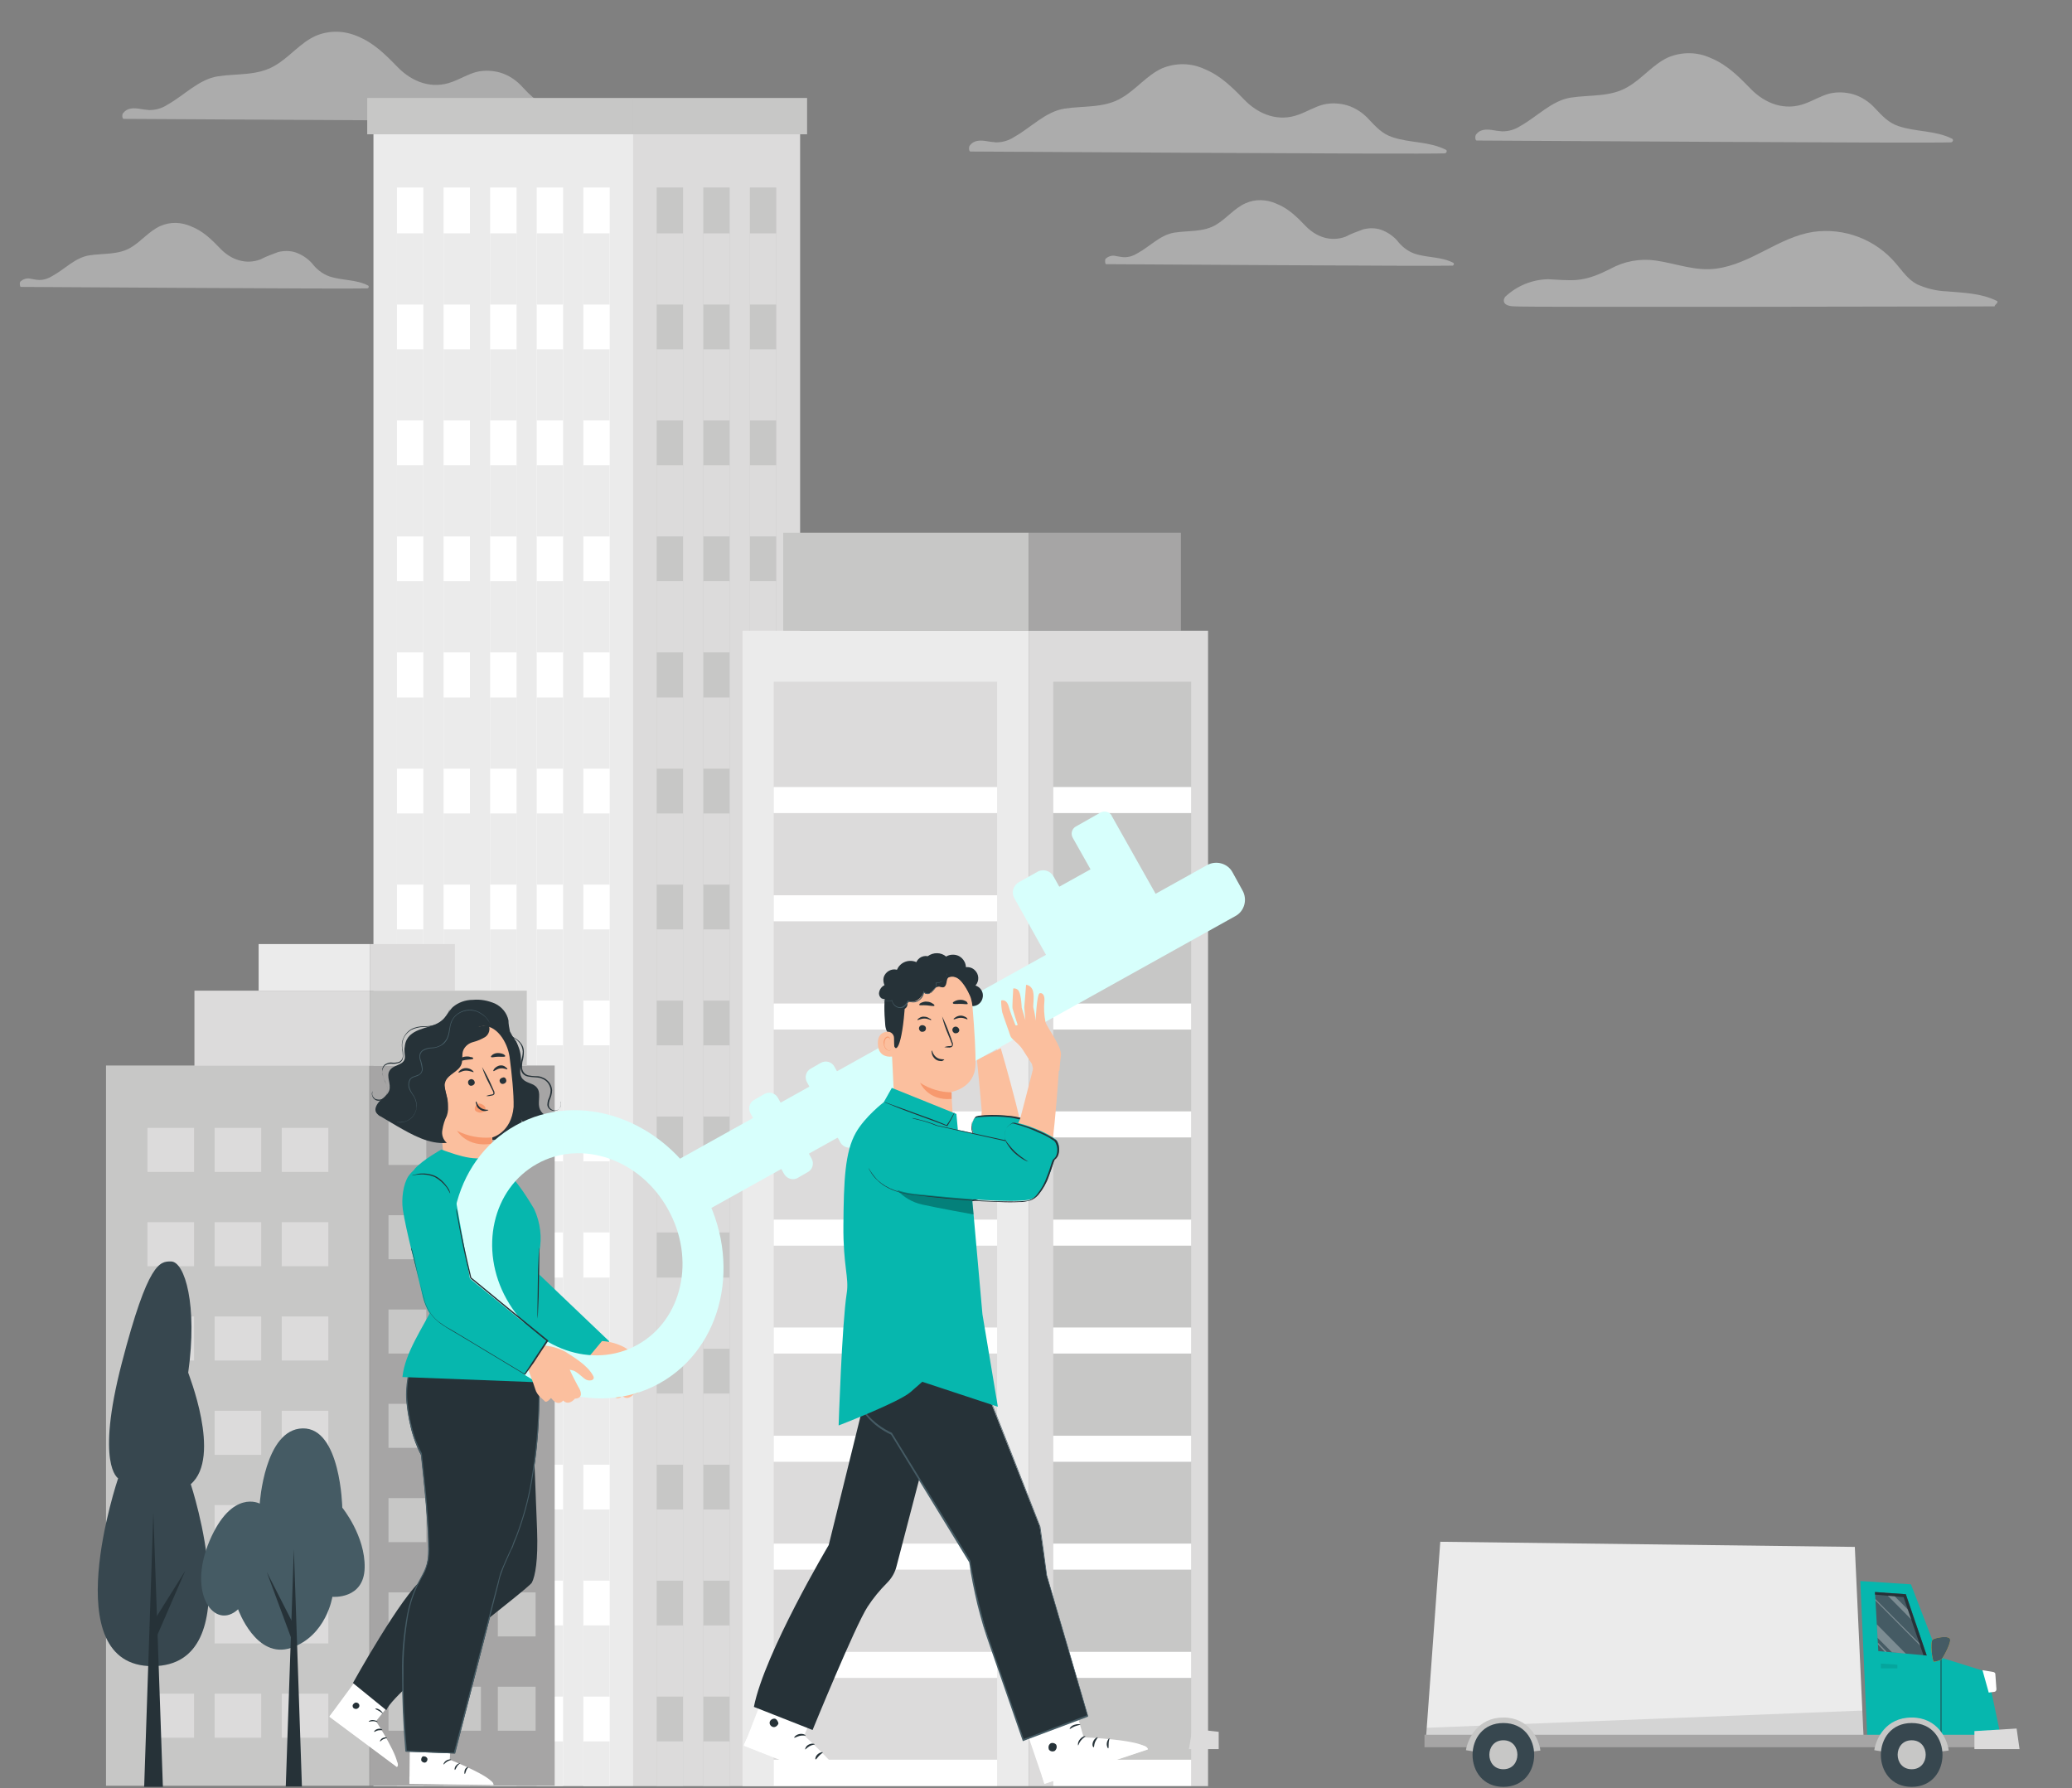 <?xml version="1.0" encoding="utf-8"?>
<!-- Generator: Adobe Illustrator 26.3.1, SVG Export Plug-In . SVG Version: 6.00 Build 0)  -->
<svg version="1.1" id="Layer_1" xmlns="http://www.w3.org/2000/svg" xmlns:xlink="http://www.w3.org/1999/xlink" x="0px" y="0px"
	 viewBox="0 0 564.8 487.4" style="enable-background:new 0 0 564.8 487.4;" xml:space="preserve">
<rect x="0" y="0" width="564.8" height="487.4" fill="#808080" stroke="none"/>
<style type="text/css">
	.st0{opacity:0.41;}
	.st1{fill:#EBEBEB;}
	.st2{fill:#C7C7C6;}
	.st3{fill:#FFFFFF;}
	.st4{fill:#DCDBDB;}
	.st5{fill:#A6A5A5;}
	.st6{fill:#37474F;}
	.st7{fill:#263238;}
	.st8{fill:#455B64;}
	.st9{fill:#06B7AE;}
	.st10{opacity:0.3;}
	.st11{fill:#FFC829;}
	.st12{opacity:0.1;fill:#010101;enable-background:new    ;}
	.st13{fill:#FBBF9E;}
	.st14{fill:#F7996E;}
	.st15{fill:#D7FFFC;}
</style>
<g id="Layer_2_00000039852345074557250400000003245349418482383518_">
	<g id="Layer_1-2">
		<g class="st0">
			<path class="st1" d="M402.5,38.3c6.9,0,122,0.8,129.3,0.5c0.5,0,0.8-0.8,0.3-1c-4.6-2.3-9.7-1.8-14.5-3.4
				c-2.8-0.9-4.5-2.8-6.4-4.8c-1.6-1.8-3.7-3.2-6-3.9c-2.1-0.6-4.4-0.7-6.5-0.2c-2.3,0.6-4.4,1.9-6.6,2.7c-5.5,2.1-10.9,0.1-14.9-4
				c-3.3-3.4-6.5-6.6-10.9-8.4c-3.7-1.7-7.8-1.7-11.5-0.2c-4.2,1.9-7.1,5.8-11.1,8.1c-4.7,2.8-10.3,2.1-15.5,2.9s-9.2,5.2-13.7,7.7
				c-1.5,1-3.2,1.5-5,1.5c-1-0.1-2-0.2-3-0.4c-1.6-0.2-3.1-0.1-4.1,1.2C402,37,402.1,38.3,402.5,38.3z"/>
			<path class="st1" d="M301.5,72c5,0,89.1,0.6,94.4,0.4c0.4,0,0.6-0.6,0.2-0.8c-3.3-1.7-7.1-1.3-10.6-2.5c-1.9-0.7-3.5-2-4.7-3.6
				c-1.2-1.3-2.7-2.3-4.4-2.9c-1.5-0.5-3.2-0.5-4.8-0.1c-1.6,0.6-3.3,1.2-4.8,2c-4,1.5-8,0.1-10.9-2.9c-2.4-2.5-4.7-4.8-8-6.1
				c-2.7-1.2-5.7-1.3-8.4-0.1c-3.1,1.4-5.2,4.2-8.1,5.9c-3.4,2-7.5,1.5-11.3,2.1c-3.8,0.6-6.7,3.8-10,5.6c-1.1,0.7-2.3,1.1-3.6,1.1
				c-0.7,0-1.5-0.2-2.2-0.3c-1.1-0.3-2.2,0-3,0.8C301.2,71,301.2,72,301.5,72z"/>
			<path class="st1" d="M413,83.5c0.1,0.3,132.5,0,130.9,0c-0.8,0,1.2-1.1,0.4-1.5c-4.3-2.1-9-2.2-13.7-2.6c-2.8-0.1-5.5-0.8-8-1.9
				c-2.5-1.3-4-3.6-5.8-5.7c-5.6-6.6-14.1-9.8-22.6-8.6c-9.4,1.5-16.8,8.7-26.3,10c-5.7,0.8-11-1.4-16.6-2.2
				c-4.3-0.6-8.6,0.2-12.4,2.3c-3,1.5-5.8,2.7-9.1,3c-2.6,0.2-5.2-0.1-7.8-0.2c-4.3,0.1-8.3,1.7-11.5,4.6
				C410,81,408.7,83.5,413,83.5z"/>
		</g>
		<g class="st0">
			<path class="st1" d="M264.5,41.3c6.9,0,122,0.8,129.3,0.5c0.5,0,0.8-0.8,0.3-1c-4.6-2.3-9.7-1.8-14.5-3.4
				c-2.8-0.9-4.5-2.8-6.4-4.8c-1.6-1.8-3.7-3.2-6-3.9c-2.1-0.6-4.4-0.7-6.5-0.2c-2.3,0.6-4.4,1.9-6.6,2.7c-5.5,2.1-10.9,0.1-14.9-4
				c-3.3-3.4-6.5-6.6-10.9-8.4c-3.7-1.7-7.8-1.7-11.5-0.2c-4.2,1.9-7.1,5.8-11.1,8.1c-4.7,2.8-10.3,2.1-15.5,2.9s-9.2,5.2-13.7,7.7
				c-1.5,1-3.2,1.5-5,1.5c-1-0.1-2-0.2-3-0.4c-1.6-0.2-3.1-0.1-4.1,1.2C264,40,264.1,41.3,264.5,41.3z"/>
			<path class="st1" d="M33.7,32.4c6.9,0,122,0.8,129.3,0.5c0.5,0,0.8-0.8,0.3-1c-4.6-2.3-9.7-1.8-14.5-3.4
				c-2.8-0.9-4.5-2.8-6.4-4.8c-1.6-1.8-3.7-3.2-6-3.9c-2.1-0.6-4.4-0.7-6.5-0.2c-2.3,0.6-4.4,1.9-6.6,2.7c-5.5,2.1-10.9,0.1-14.9-4
				c-3.3-3.4-6.5-6.6-10.9-8.4C93.8,8.3,89.7,8.2,86,9.8c-4.2,1.9-7.1,5.8-11.1,8.1c-4.7,2.8-10.3,2.1-15.5,2.9s-9.2,5.2-13.7,7.7
				c-1.5,1-3.2,1.5-5,1.5c-1-0.1-2-0.2-3-0.4c-1.6-0.2-3.1-0.1-4.1,1.2C33.2,31.1,33.3,32.4,33.7,32.4z"/>
			<path class="st1" d="M5.7,78.2c5,0,89.1,0.6,94.4,0.4c0.4,0,0.6-0.6,0.2-0.8c-3.3-1.7-7.1-1.3-10.6-2.5c-1.9-0.7-3.5-2-4.7-3.6
				c-1.2-1.3-2.7-2.3-4.4-2.9c-1.5-0.5-3.2-0.5-4.8-0.1c-1.6,0.6-3.3,1.2-4.8,2c-4,1.5-8,0.1-10.9-2.9c-2.4-2.5-4.7-4.8-8-6.1
				c-2.7-1.2-5.7-1.3-8.4-0.1c-3.1,1.4-5.2,4.2-8.1,5.9c-3.4,2-7.5,1.5-11.3,2.1s-6.7,3.8-10,5.6c-1.1,0.7-2.3,1.1-3.6,1.1
				c-0.7,0-1.5-0.2-2.2-0.3c-1.1-0.3-2.2,0-3,0.8C5.3,77.2,5.4,78.2,5.7,78.2z"/>
		</g>
		<rect x="101.8" y="36.6" class="st1" width="70.8" height="450.2"/>
		<rect x="100.1" y="26.7" class="st2" width="72.5" height="9.9"/>
		<rect x="108.2" y="51.1" class="st3" width="7.2" height="435.6"/>
		<rect x="120.9" y="51.1" class="st3" width="7.2" height="435.6"/>
		<rect x="133.6" y="51.1" class="st3" width="7.2" height="435.6"/>
		<rect x="146.3" y="51.1" class="st3" width="7.2" height="435.6"/>
		<rect x="159" y="51.1" class="st3" width="7.2" height="435.6"/>
		<rect x="108.2" y="63.6" class="st1" width="7.2" height="19.4"/>
		<rect x="120.9" y="63.6" class="st1" width="7.2" height="19.4"/>
		<rect x="133.6" y="63.6" class="st1" width="7.2" height="19.4"/>
		<rect x="146.3" y="63.6" class="st1" width="7.2" height="19.4"/>
		<rect x="159" y="63.6" class="st1" width="7.2" height="19.4"/>
		<rect x="108.2" y="95.2" class="st1" width="7.2" height="19.4"/>
		<rect x="120.9" y="95.2" class="st1" width="7.2" height="19.4"/>
		<rect x="133.6" y="95.2" class="st1" width="7.2" height="19.4"/>
		<rect x="146.3" y="95.2" class="st1" width="7.2" height="19.4"/>
		<rect x="159" y="95.2" class="st1" width="7.2" height="19.4"/>
		<rect x="108.2" y="126.8" class="st1" width="7.2" height="19.4"/>
		<rect x="120.9" y="126.8" class="st1" width="7.2" height="19.4"/>
		<rect x="133.6" y="126.8" class="st1" width="7.2" height="19.4"/>
		<rect x="146.3" y="126.8" class="st1" width="7.2" height="19.4"/>
		<rect x="159" y="126.8" class="st1" width="7.2" height="19.4"/>
		<rect x="108.2" y="158.4" class="st1" width="7.2" height="19.4"/>
		<rect x="120.9" y="158.4" class="st1" width="7.2" height="19.4"/>
		<rect x="133.6" y="158.4" class="st1" width="7.2" height="19.4"/>
		<rect x="146.3" y="158.4" class="st1" width="7.2" height="19.4"/>
		<rect x="159" y="158.4" class="st1" width="7.2" height="19.4"/>
		<rect x="108.2" y="190.1" class="st1" width="7.2" height="19.4"/>
		<rect x="120.9" y="190.1" class="st1" width="7.2" height="19.4"/>
		<rect x="133.6" y="190.1" class="st1" width="7.2" height="19.4"/>
		<rect x="146.3" y="190.1" class="st1" width="7.2" height="19.4"/>
		<rect x="159" y="190.1" class="st1" width="7.2" height="19.4"/>
		<rect x="108.2" y="221.7" class="st1" width="7.2" height="19.4"/>
		<rect x="120.9" y="221.7" class="st1" width="7.2" height="19.4"/>
		<rect x="133.6" y="221.7" class="st1" width="7.2" height="19.4"/>
		<rect x="146.3" y="221.7" class="st1" width="7.2" height="19.4"/>
		<rect x="159" y="221.7" class="st1" width="7.2" height="19.4"/>
		<rect x="108.2" y="253.3" class="st1" width="7.2" height="19.4"/>
		<rect x="120.9" y="253.3" class="st1" width="7.2" height="19.4"/>
		<rect x="133.6" y="253.3" class="st1" width="7.2" height="19.4"/>
		<rect x="146.3" y="253.3" class="st1" width="7.2" height="19.4"/>
		<rect x="159" y="253.3" class="st1" width="7.2" height="19.4"/>
		<rect x="108.2" y="284.9" class="st1" width="7.2" height="19.4"/>
		<rect x="120.9" y="284.9" class="st1" width="7.2" height="19.4"/>
		<rect x="133.6" y="284.9" class="st1" width="7.2" height="19.4"/>
		<rect x="146.3" y="284.9" class="st1" width="7.2" height="19.4"/>
		<rect x="159" y="284.9" class="st1" width="7.2" height="19.4"/>
		<rect x="108.2" y="316.5" class="st1" width="7.2" height="19.4"/>
		<rect x="120.9" y="316.5" class="st1" width="7.2" height="19.4"/>
		<rect x="133.6" y="316.5" class="st1" width="7.2" height="19.4"/>
		<rect x="146.3" y="316.5" class="st1" width="7.2" height="19.4"/>
		<rect x="159" y="316.5" class="st1" width="7.2" height="19.4"/>
		<rect x="108.2" y="348.2" class="st1" width="7.2" height="19.4"/>
		<rect x="120.9" y="348.2" class="st1" width="7.2" height="19.4"/>
		<rect x="133.6" y="348.2" class="st1" width="7.2" height="19.4"/>
		<rect x="146.3" y="348.2" class="st1" width="7.2" height="19.4"/>
		<rect x="159" y="348.2" class="st1" width="7.2" height="19.4"/>
		<rect x="108.2" y="379.8" class="st1" width="7.2" height="19.4"/>
		<rect x="120.9" y="379.8" class="st1" width="7.2" height="19.4"/>
		<rect x="133.6" y="379.8" class="st1" width="7.2" height="19.4"/>
		<rect x="146.3" y="379.8" class="st1" width="7.2" height="19.4"/>
		<rect x="159" y="379.8" class="st1" width="7.2" height="19.4"/>
		<rect x="108.2" y="411.4" class="st1" width="7.2" height="19.4"/>
		<rect x="120.9" y="411.4" class="st1" width="7.2" height="19.4"/>
		<rect x="133.6" y="411.4" class="st1" width="7.2" height="19.4"/>
		<rect x="146.3" y="411.4" class="st1" width="7.2" height="19.4"/>
		<rect x="159" y="411.4" class="st1" width="7.2" height="19.4"/>
		<rect x="108.2" y="443" class="st1" width="7.2" height="19.4"/>
		<rect x="120.9" y="443" class="st1" width="7.2" height="19.4"/>
		<rect x="133.6" y="443" class="st1" width="7.2" height="19.4"/>
		<rect x="146.3" y="443" class="st1" width="7.2" height="19.4"/>
		<rect x="159" y="443" class="st1" width="7.2" height="19.4"/>
		<rect x="108.2" y="474.6" class="st1" width="7.2" height="12.1"/>
		<rect x="120.9" y="474.6" class="st1" width="7.2" height="12.1"/>
		<rect x="133.6" y="474.6" class="st1" width="7.2" height="12.1"/>
		<rect x="146.3" y="474.6" class="st1" width="7.2" height="12.1"/>
		<rect x="159" y="474.6" class="st1" width="7.2" height="12.1"/>
		<rect x="172.6" y="36.6" class="st4" width="45.5" height="450.2"/>
		<rect x="172.6" y="26.7" class="st2" width="47.4" height="9.9"/>
		<rect x="179" y="51.1" class="st2" width="7.2" height="435.6"/>
		<rect x="191.7" y="51.1" class="st2" width="7.2" height="435.6"/>
		<rect x="204.4" y="51.1" class="st2" width="7.2" height="435.6"/>
		<rect x="179" y="63.6" class="st4" width="7.2" height="19.4"/>
		<rect x="191.7" y="63.6" class="st4" width="7.2" height="19.4"/>
		<rect x="204.4" y="63.6" class="st4" width="7.2" height="19.4"/>
		<rect x="179" y="95.2" class="st4" width="7.2" height="19.4"/>
		<rect x="191.7" y="95.2" class="st4" width="7.2" height="19.4"/>
		<rect x="204.4" y="95.2" class="st4" width="7.2" height="19.4"/>
		<rect x="179" y="126.8" class="st4" width="7.2" height="19.4"/>
		<rect x="191.7" y="126.8" class="st4" width="7.2" height="19.4"/>
		<rect x="204.4" y="126.8" class="st4" width="7.2" height="19.4"/>
		<rect x="179" y="158.4" class="st4" width="7.2" height="19.4"/>
		<rect x="191.7" y="158.4" class="st4" width="7.2" height="19.4"/>
		<rect x="204.4" y="158.4" class="st4" width="7.2" height="19.4"/>
		<rect x="179" y="190.1" class="st4" width="7.2" height="19.4"/>
		<rect x="191.7" y="190.1" class="st4" width="7.2" height="19.4"/>
		<rect x="204.4" y="190.1" class="st4" width="7.2" height="19.4"/>
		<rect x="179" y="221.7" class="st4" width="7.2" height="19.4"/>
		<rect x="191.7" y="221.7" class="st4" width="7.2" height="19.4"/>
		<rect x="204.4" y="221.7" class="st4" width="7.2" height="19.4"/>
		<rect x="179" y="253.3" class="st4" width="7.2" height="19.4"/>
		<rect x="191.7" y="253.3" class="st4" width="7.2" height="19.4"/>
		<rect x="204.4" y="253.3" class="st4" width="7.2" height="19.4"/>
		<rect x="179" y="284.9" class="st4" width="7.2" height="19.4"/>
		<rect x="191.7" y="284.9" class="st4" width="7.2" height="19.4"/>
		<rect x="204.4" y="284.9" class="st4" width="7.2" height="19.4"/>
		<rect x="179" y="316.5" class="st4" width="7.2" height="19.4"/>
		<rect x="191.7" y="316.5" class="st4" width="7.2" height="19.4"/>
		<rect x="204.4" y="316.5" class="st4" width="7.2" height="19.4"/>
		<rect x="179" y="348.2" class="st4" width="7.2" height="19.4"/>
		<rect x="191.7" y="348.2" class="st4" width="7.2" height="19.4"/>
		<rect x="204.4" y="348.2" class="st4" width="7.2" height="19.4"/>
		<rect x="179" y="379.8" class="st4" width="7.2" height="19.4"/>
		<rect x="191.7" y="379.8" class="st4" width="7.2" height="19.4"/>
		<rect x="204.4" y="379.8" class="st4" width="7.2" height="19.4"/>
		<rect x="179" y="411.4" class="st4" width="7.2" height="19.4"/>
		<rect x="191.7" y="411.4" class="st4" width="7.2" height="19.4"/>
		<rect x="204.4" y="411.4" class="st4" width="7.2" height="19.4"/>
		<rect x="179" y="443" class="st4" width="7.2" height="19.4"/>
		<rect x="191.7" y="443" class="st4" width="7.2" height="19.4"/>
		<rect x="204.4" y="443" class="st4" width="7.2" height="19.4"/>
		<rect x="179" y="474.6" class="st4" width="7.2" height="12.1"/>
		<rect x="191.7" y="474.6" class="st4" width="7.2" height="12.1"/>
		<rect x="204.4" y="474.6" class="st4" width="7.2" height="12.1"/>
		<rect x="202.4" y="171.9" class="st1" width="78" height="314.9"/>
		<rect x="213.5" y="145.2" class="st2" width="66.9" height="26.7"/>
		<rect x="210.9" y="185.8" class="st4" width="60.9" height="300.9"/>
		<rect x="210.9" y="214.5" class="st3" width="60.9" height="7.1"/>
		<rect x="210.9" y="244" class="st3" width="60.9" height="7.1"/>
		<rect x="210.9" y="273.5" class="st3" width="60.9" height="7.1"/>
		<rect x="210.9" y="302.9" class="st3" width="60.9" height="7.1"/>
		<rect x="210.9" y="332.4" class="st3" width="60.9" height="7.1"/>
		<rect x="210.9" y="361.8" class="st3" width="60.9" height="7.1"/>
		<rect x="210.9" y="391.3" class="st3" width="60.9" height="7.1"/>
		<rect x="210.9" y="420.7" class="st3" width="60.9" height="7.1"/>
		<rect x="210.9" y="450.2" class="st3" width="60.9" height="7.1"/>
		<rect x="210.9" y="479.6" class="st3" width="60.9" height="7.1"/>
		<rect x="280.4" y="171.9" class="st4" width="48.9" height="314.9"/>
		<rect x="280.4" y="145.2" class="st5" width="41.5" height="26.7"/>
		<rect x="287.1" y="185.8" class="st2" width="37.6" height="300.9"/>
		<rect x="287.1" y="214.5" class="st3" width="37.6" height="7.1"/>
		<rect x="287.1" y="244" class="st3" width="37.6" height="7.1"/>
		<rect x="287.1" y="273.5" class="st3" width="37.6" height="7.1"/>
		<rect x="287.1" y="302.9" class="st3" width="37.6" height="7.1"/>
		<rect x="287.1" y="332.4" class="st3" width="37.6" height="7.1"/>
		<rect x="287.1" y="361.8" class="st3" width="37.6" height="7.1"/>
		<rect x="287.1" y="391.3" class="st3" width="37.6" height="7.1"/>
		<rect x="287.1" y="420.7" class="st3" width="37.6" height="7.1"/>
		<rect x="287.1" y="450.2" class="st3" width="37.6" height="7.1"/>
		<rect x="287.1" y="479.6" class="st3" width="37.6" height="7.1"/>
		<rect x="28.9" y="290.4" class="st2" width="71.8" height="196.3"/>
		<rect x="40.2" y="307.4" class="st4" width="12.7" height="12"/>
		<rect x="40.2" y="333.1" class="st4" width="12.7" height="12"/>
		<rect x="40.2" y="358.8" class="st4" width="12.7" height="12"/>
		<rect x="40.2" y="384.5" class="st4" width="12.7" height="12"/>
		<rect x="40.2" y="410.2" class="st4" width="12.7" height="12"/>
		<rect x="40.2" y="435.9" class="st4" width="12.7" height="12"/>
		<rect x="40.2" y="461.6" class="st4" width="12.7" height="12"/>
		<rect x="58.5" y="307.4" class="st4" width="12.7" height="12"/>
		<rect x="58.5" y="333.1" class="st4" width="12.7" height="12"/>
		<rect x="58.5" y="358.8" class="st4" width="12.7" height="12"/>
		<rect x="58.5" y="384.5" class="st4" width="12.7" height="12"/>
		<rect x="58.5" y="410.2" class="st4" width="12.7" height="12"/>
		<rect x="58.5" y="435.9" class="st4" width="12.7" height="12"/>
		<rect x="58.5" y="461.6" class="st4" width="12.7" height="12"/>
		<rect x="76.8" y="307.4" class="st4" width="12.7" height="12"/>
		<rect x="76.8" y="333.1" class="st4" width="12.7" height="12"/>
		<rect x="76.8" y="358.8" class="st4" width="12.7" height="12"/>
		<rect x="76.8" y="384.5" class="st4" width="12.7" height="12"/>
		<rect x="76.8" y="410.2" class="st4" width="12.7" height="12"/>
		<rect x="76.8" y="435.9" class="st4" width="12.7" height="12"/>
		<rect x="76.8" y="461.6" class="st4" width="12.7" height="12"/>
		<rect x="53" y="270" class="st4" width="47.8" height="20.5"/>
		<rect x="70.5" y="257.3" class="st1" width="30.3" height="12.7"/>
		<rect x="100.8" y="290.4" class="st5" width="50.4" height="196.3"/>
		<rect x="135.7" y="459.7" class="st2" width="10.3" height="12"/>
		<rect x="135.7" y="434" class="st2" width="10.3" height="12"/>
		<rect x="135.7" y="408.3" class="st2" width="10.3" height="12"/>
		<rect x="135.7" y="382.6" class="st2" width="10.3" height="12"/>
		<rect x="135.7" y="356.9" class="st2" width="10.3" height="12"/>
		<rect x="135.7" y="331.2" class="st2" width="10.3" height="12"/>
		<rect x="135.7" y="305.5" class="st2" width="10.3" height="12"/>
		<rect x="120.8" y="459.7" class="st2" width="10.3" height="12"/>
		<rect x="120.8" y="434" class="st2" width="10.3" height="12"/>
		<rect x="120.8" y="408.3" class="st2" width="10.3" height="12"/>
		<rect x="120.8" y="382.6" class="st2" width="10.3" height="12"/>
		<rect x="120.8" y="356.9" class="st2" width="10.3" height="12"/>
		<rect x="120.8" y="331.2" class="st2" width="10.3" height="12"/>
		<rect x="120.8" y="305.5" class="st2" width="10.3" height="12"/>
		<rect x="105.9" y="459.7" class="st2" width="10.3" height="12"/>
		<rect x="105.9" y="434" class="st2" width="10.3" height="12"/>
		<rect x="105.9" y="408.3" class="st2" width="10.3" height="12"/>
		<rect x="105.9" y="382.6" class="st2" width="10.3" height="12"/>
		<rect x="105.9" y="356.9" class="st2" width="10.3" height="12"/>
		<rect x="105.9" y="331.2" class="st2" width="10.3" height="12"/>
		<rect x="105.9" y="305.5" class="st2" width="10.3" height="12"/>
		<rect x="100.8" y="270" class="st2" width="42.8" height="20.5"/>
		<rect x="100.8" y="257.3" class="st4" width="23.2" height="12.7"/>
		<path class="st6" d="M52,404.5c0,0,16.4,49.5-10.4,49.6s-9.4-51.2-9.4-51.2s-6.2-3.6,1-31.4c7.2-27.7,10.4-27.7,13.4-27.7
			c3.8,0,7.3,12,4.7,30.3C51.2,374.1,60.6,397.1,52,404.5z"/>
		<polygon class="st7" points="39.3,487 41.8,412.3 44.4,487 		"/>
		<polygon class="st7" points="40.8,443.6 50.5,428.1 42.9,445.6 		"/>
		<path class="st8" d="M70.8,409.8c0,0-7.6-4.1-13.7,10.2c-6.2,14.7,1.6,24.4,7.8,18.6c0,0,4.9,13.8,14.5,10.5s11.2-13.9,11.2-13.9
			s8.6,0.8,8.8-7.9c0.2-8.7-6.1-16.4-6.1-16.4s-0.4-21.8-10.8-21.6S70.8,409.8,70.8,409.8z"/>
		<polygon class="st7" points="77.9,486.9 80.1,422.2 82.3,486.9 		"/>
		<polygon class="st7" points="79.4,446.5 72.7,428.4 80.5,443.7 		"/>
		<path class="st9" d="M507.1,430.9l1.9,42.9h36.5l-3.8-18.1l-12.2-3.8c-0.6-0.2-1.1-0.7-1.4-1.4l-7.2-18.7L507.1,430.9z"/>
		<polygon class="st8" points="511.1,433.9 512,450 525.2,451.2 519.5,434.5 		"/>
		<g class="st10">
			<polygon class="st3" points="511.6,442.7 511.8,446.4 515.7,450.3 519.5,450.7 			"/>
			<polygon class="st3" points="513.8,434.1 522.2,442.6 521.3,439.9 515.6,434.2 			"/>
			<polygon class="st3" points="511.2,435.8 511.2,436.2 524.6,449.7 524.4,449.1 			"/>
			<polygon class="st3" points="511.9,447.7 511.9,448.2 513.8,450.2 514.3,450.2 			"/>
		</g>
		<polygon class="st7" points="511.1,433.9 519.5,434.5 525.2,451.2 524.3,451.1 518.9,435.3 511.1,434.6 		"/>
		<rect x="529" y="452.3" class="st7" width="0.2" height="20.9"/>
		<path class="st3" d="M543.4,455.7l-3-0.5l1.7,6.1l1.5-0.2c0.3,0,0.6-0.3,0.6-0.7l-0.3-4.2C543.9,456,543.7,455.8,543.4,455.7z"/>
		<path class="st11" d="M526.8,446.9c-0.7,0.6-0.1,6.1,0.4,6c0.7-0.1,1.4-0.3,2-0.6c0.4-0.4,2.9-4.8,2.3-5.7
			S527.3,446.4,526.8,446.9z"/>
		<path class="st8" d="M526.8,446.9c-0.7,0.6-0.1,6.1,0.4,6c0.7-0.1,1.4-0.3,2-0.6c0.4-0.4,2.9-4.8,2.3-5.7S527.3,446.4,526.8,446.9
			z"/>
		<polygon class="st12" points="517.2,454.7 512.7,454.7 512.7,453.4 517.2,453.7 		"/>
		<polygon class="st1" points="508,473.8 388.7,473.8 392.6,420.2 505.6,421.6 		"/>
		<polygon class="st12" points="508,473.8 388.7,473.8 388.9,470.9 507.7,466.2 		"/>
		<polygon class="st5" points="388.3,476.2 547.3,476.2 547.3,472.8 547.3,472.8 388.3,472.8 		"/>
		<polygon class="st4" points="549.7,471.1 538.2,471.8 538.2,471.8 538.2,476.7 550.5,476.7 550.5,476.7 		"/>
		<polygon class="st4" points="332.2,476.7 332.2,472 325,471.2 324.1,476.7 		"/>
		<path class="st2" d="M402,477.4l-2.4-0.4c0.5-3.1,3.2-8.9,10.2-8.9s9.7,5.9,10.1,9l-2.4,0.3l1.2-0.2l-1.2,0.2c0-0.3-1-6.9-7.7-6.9
			S402.1,477.1,402,477.4z"/>
		<path class="st6" d="M409.8,469.6c-11.2,0-11.2,17.4,0,17.4S421,469.6,409.8,469.6z"/>
		<path class="st2" d="M409.8,474.3c-5.1,0-5.1,7.9,0,7.9S414.9,474.3,409.8,474.3z"/>
		<path class="st2" d="M513.3,477.4l-2.4-0.4c0.5-3.1,3.1-8.9,10.2-8.9s9.7,5.9,10.1,9l-2.4,0.3l1.2-0.2l-1.2,0.2
			c0-0.3-1-6.9-7.7-6.9S513.3,477.1,513.3,477.4z"/>
		<path class="st6" d="M521.1,469.6c-11.2,0-11.2,17.4,0,17.4C532.3,487,532.3,469.6,521.1,469.6z"/>
		<path class="st2" d="M521.1,474.3c-5.1,0-5.1,7.9,0,7.9C526.2,482.2,526.2,474.3,521.1,474.3z"/>
		<path class="st3" d="M100.7,453l-10.9,14.8l18.4,13.7c1.2-1.8-5.7-12.4-5.7-12.4l7.4-9.2L100.7,453z"/>
		<path class="st7" d="M97.4,464.1c-0.4-0.2-0.9,0-1.2,0.5c-0.2,0.4,0,1,0.5,1.1c0.5,0.2,1-0.1,1.2-0.5
			C98.1,464.7,97.8,464.2,97.4,464.1"/>
		<path class="st3" d="M89.8,467.9l1.2-1.6l17.2,13.8c0,0,0.6,1,0,1.5L89.8,467.9z"/>
		<path class="st7" d="M102.9,469.3c-0.1,0.1-0.6-0.2-1.2-0.2s-1.2,0.2-1.2,0.1s0.5-0.5,1.3-0.4S103,469.2,102.9,469.3z"/>
		<path class="st7" d="M104.2,471.5c0,0.1-0.5,0-1.1,0.1s-1,0.5-1.1,0.4s0.2-0.6,1-0.8S104.3,471.4,104.2,471.5z"/>
		<path class="st7" d="M103.6,474.6c-0.1,0,0.1-0.6,0.7-0.9s1.2-0.2,1.2-0.1s-0.5,0.2-1,0.4S103.7,474.7,103.6,474.6z"/>
		<path class="st7" d="M104.3,467c-0.1,0-0.4-0.4-1-0.7c-0.6-0.3-1-0.5-1-0.6c0-0.1,0.6-0.1,1.2,0.3S104.4,466.9,104.3,467z"/>
		<path class="st7" d="M145.2,391c0.3,1.9,0.9,17.7,1.2,26s-0.5,12.5-1.4,14.3s-36.9,28.4-39.7,34.8l-9.1-7.4c0,0,13.3-24,19.1-28.4
			s16.7-8.4,16.7-8.4l-3.1-45.7l15-0.8L145.2,391z"/>
		<path class="st3" d="M111.8,467.7l-0.2,18.4l22.9,0.3c-0.1-2.2-11.9-6.8-11.9-6.8l0.6-11.8L111.8,467.7z"/>
		<path class="st7" d="M115.5,478.6c-0.5,0.1-0.7,0.6-0.7,1.1c0.1,0.4,0.5,0.7,1,0.7c0.5-0.1,0.8-0.6,0.7-1.1
			c-0.2-0.5-0.7-0.7-1.2-0.6"/>
		<path class="st3" d="M111.6,486.2v-2l22,1.1c0,0,1,0.5,0.9,1.2L111.6,486.2z"/>
		<path class="st7" d="M123,479.6c0,0.1-0.6,0.2-1.1,0.5s-0.9,0.8-1,0.8s0.1-0.7,0.8-1.1S123,479.5,123,479.6z"/>
		<path class="st7" d="M125.4,480.6c0,0.1-0.5,0.3-0.8,0.8s-0.5,1-0.6,1s-0.2-0.6,0.3-1.2S125.4,480.5,125.4,480.6z"/>
		<path class="st7" d="M126.7,483.5c-0.1,0-0.2-0.5,0-1.1s0.8-0.9,0.9-0.8s-0.3,0.4-0.5,0.9S126.8,483.5,126.7,483.5z"/>
		<path class="st7" d="M122.8,476.9c0,0.1-0.6-0.1-1.2,0s-1.1,0.2-1.2,0.1s0.4-0.5,1.2-0.5S122.9,476.8,122.8,476.9z"/>
		<path class="st7" d="M146.9,373.6c0,1.1,1.7,28.3-7.2,48c0,0-3.1,6.2-3.6,8.9c-0.5,2.7-12.1,47.4-12.1,47.4l-13.3-0.5
			c0,0-2.1-22.4,0-35.3c2.1-12.9,6.1-11.4,6.1-19.8s-2-25.7-2-25.7s-2.9-4.7-3.9-13.9c-0.8-7.5,2.7-15.4,2.7-15.4l3.5-6.1l29.4-1.5
			L146.9,373.6z"/>
		<path class="st8" d="M146.9,373.6c0,0,0-0.3,0-0.9s0-1.5,0-2.7c-0.1-2.4-0.1-5.9-0.3-10.5v-0.1h-0.1l-29.4,1.5H117l0,0l-3.5,6.1
			l0,0c-0.9,2.2-1.6,4.4-2.1,6.7c-0.5,2.4-0.8,4.9-0.7,7.4c0.2,2.6,0.6,5.2,1.2,7.7c0.6,2.7,1.6,5.2,2.8,7.6v-0.1
			c0.5,4.5,1,9.2,1.4,14.1c0.2,2.4,0.4,4.9,0.5,7.4c0.1,1.2,0.1,2.5,0.1,3.8c0,0.6,0,1.3,0,1.9c0,0.6-0.1,1.3-0.2,1.9
			c-0.2,1.2-0.7,2.5-1.3,3.6c-0.6,1.1-1.2,2.3-1.8,3.4c-1.1,2.4-1.9,4.9-2.4,7.5c-1,5.3-1.5,10.8-1.4,16.2c0,7.2,0.3,14.3,0.9,21.2
			v0.1h0.2l13.3,0.5h0.1v-0.1c3.8-15,7.4-28.9,10.6-41.5c0.4-1.6,0.8-3.1,1.2-4.7c0.2-0.8,0.3-1.5,0.6-2.3s0.5-1.4,0.8-2.2
			c0.6-1.4,1.2-2.8,1.8-4.1c0.1-0.3,0.3-0.7,0.5-1c0.2-0.3,0.3-0.7,0.4-1l0.8-2c1.9-4.9,3.3-10,4.2-15.2c1.3-7.4,2-14.8,2-22.3
			C147,376.4,146.8,373.5,146.9,373.6l-0.1,0.6c0,0.4,0,0.9,0,1.5c0,1.4,0.1,3.4,0,6c-0.1,7.5-0.8,14.9-2.1,22.3
			c-0.9,5.2-2.3,10.2-4.2,15.1c-0.3,0.6-0.6,1.3-0.8,2c-0.1,0.3-0.3,0.7-0.4,1l-0.5,1c-0.6,1.3-1.2,2.7-1.8,4.1
			c-0.3,0.7-0.6,1.4-0.8,2.2s-0.4,1.5-0.6,2.3l-1.2,4.6c-3.2,12.6-6.8,26.5-10.7,41.5l0.2-0.1l-13.2-0.6l0.2,0.1
			c-0.6-6.9-1-14-0.9-21.2c-0.1-5.4,0.4-10.8,1.3-16.1c0.5-2.6,1.3-5.1,2.4-7.5c0.6-1.2,1.2-2.3,1.8-3.4c0.6-1.1,1-2.4,1.3-3.7
			c0.1-0.6,0.2-1.3,0.2-1.9c0-0.6,0.1-1.3,0-1.9c0-1.3-0.1-2.5-0.1-3.8c-0.1-2.5-0.3-5-0.5-7.4c-0.4-4.8-0.9-9.5-1.4-14.1v-0.1
			c-1.3-2.4-2.2-4.9-2.8-7.5c-0.6-2.5-1-5.1-1.2-7.7c-0.1-2.5,0.2-4.9,0.7-7.3c0.5-2.3,1.2-4.5,2.1-6.7l0,0c1.2-2.1,2.4-4.2,3.5-6.1
			l-0.1,0.1l29.4-1.6l-0.1-0.1c0.1,4.6,0.3,8.1,0.3,10.5c0,1.2,0.1,2.1,0.1,2.7S146.9,373.6,146.9,373.6z"/>
		<path class="st9" d="M137.3,317.8c0,0-7.9-1.4-7.2,8.8c0.4,6.1,2.2,16.5,3.2,23.2c0.4,2.3,1.1,6.4,4.1,8.9l21.8,15.1l6.9-8.2
			l-19.5-18.6l-3.1-18.4L137.3,317.8z"/>
		<path class="st7" d="M138.2,281.1c2.6,2,4,5.2,3.8,8.5c-0.1,1.6-0.6,3.3,0.5,4.5s3,1.1,3.9,2.4c1.1,1.4,0.2,3.5,0.6,5.3
			c0.4,1.7,2.1,2.8,3.8,2.7c-2,1.6-4.4,2.7-7,3l-1.9-2.5c0.7,1,0.6,2.3-0.2,3.2c-0.8,0.8-1.8,1.4-2.9,1.7
			c-5.3,1.6-11.1,0.7-15.6-2.5"/>
		<path class="st7" d="M109,294.8c0.5-1.1,0.9-2.3,1.3-3.5c0.6-2.6-0.7-5.6,0.6-8c0.9-1.7,2.8-2.5,4.7-3.1s3.8-1,5.2-2.4
			c1-1,1.6-2.3,2.6-3.3c1.5-1.3,3.5-2,5.5-2c2.1-0.2,4.1,0.2,6,1c1.9,0.9,3.3,2.6,3.7,4.6c0,1,0.2,2,0.4,3c0.5,1,1,1.9,1.7,2.8
			c1.1,2.2,0.5,4.8-1.3,6.3l-14,18.2c-3,1.1-10.1-0.2-12.4-2.4C110.5,303.9,108.1,297.9,109,294.8z"/>
		<path class="st13" d="M138.9,288c-0.6-4.1-3.7-9-7.8-8.3l-12.7,4.2c-1.2,0.2-0.4,2.3-0.2,3.5l2.8,28.6c0,0-1.7,1.2-2.3,1
			c-0.1,0-0.2,0-0.2,0.1c0,0.1,0,0.1,0,0.2c1.5,2.2,8.7,11.9,16.1,8.9c1.6-0.7-0.2-5.9,0-7.8l-0.2-4.9c-0.2-2.5-0.2-3.6-0.2-3.5
			c0,0,5.2-1.3,5.8-8.3C140.1,298.2,139.5,292.6,138.9,288z"/>
		<path class="st7" d="M138,294.4c0.1,0.5-0.3,0.9-0.8,1c0,0,0,0,0,0c-0.5,0.1-0.9-0.2-1-0.7c0,0,0,0,0,0c-0.1-0.5,0.3-0.9,0.8-1
			c0,0,0,0,0,0C137.5,293.5,137.9,293.8,138,294.4C138,294.3,138,294.3,138,294.4z"/>
		<path class="st7" d="M129.4,294.9c0.1,0.5-0.3,0.9-0.8,1c0,0,0,0,0,0c-0.5,0.1-0.9-0.2-1-0.7c0,0,0,0,0-0.1
			c-0.1-0.5,0.3-0.9,0.8-1c0,0,0,0,0,0C128.9,294.1,129.3,294.4,129.4,294.9C129.4,294.9,129.4,294.9,129.4,294.9z"/>
		<path class="st7" d="M138.3,291.4c-0.1,0.2-0.9-0.4-2-0.2c-1.1,0.2-1.7,0.9-1.8,0.7c-0.1-0.1,0-0.3,0.3-0.7
			c0.4-0.4,0.9-0.7,1.4-0.8c0.6-0.1,1.1,0,1.6,0.4C138.2,291.1,138.4,291.4,138.3,291.4z"/>
		<path class="st7" d="M129.1,292.2c-0.1,0.1-0.9-0.4-2.1-0.4c-1.1,0-1.9,0.7-2,0.5c-0.1-0.1,0.1-0.3,0.4-0.6c0.5-0.4,1-0.6,1.6-0.6
			c0.6,0,1.2,0.2,1.6,0.5C129,291.9,129.1,292.1,129.1,292.2z"/>
		<path class="st7" d="M132.5,298.7c0.5-0.2,1-0.3,1.5-0.4c0.2,0,0.5-0.1,0.5-0.3c0-0.3-0.1-0.5-0.2-0.7l-0.9-1.8
			c-0.8-1.5-1.5-3.1-2-4.7c0.9,1.5,1.7,3,2.4,4.6l0.8,1.8c0.2,0.3,0.2,0.6,0.2,0.9c-0.1,0.2-0.2,0.3-0.4,0.4c-0.1,0-0.3,0.1-0.4,0.1
			C133.6,298.7,133.1,298.8,132.5,298.7z"/>
		<path class="st14" d="M134.1,310c-3.3,0.3-6.5-0.3-9.5-1.8c0,0,2.7,4.7,9.6,3.5L134.1,310z"/>
		<path class="st14" d="M129.6,301.5c0.1-0.2,0.3-0.4,0.5-0.6c0.3-0.1,0.5-0.2,0.8-0.1c0.4,0.1,0.8,0.3,1.1,0.6
			c0.3,0.3,0.4,0.7,0.3,1.1l0,0c-0.1,0.4-0.7,0.6-1.1,0.7c-0.4,0.1-0.8,0-1.2-0.2c-0.3-0.1-0.6-0.4-0.6-0.8
			C129.4,302,129.5,301.7,129.6,301.5z"/>
		<path class="st7" d="M129.8,300.2c0.2,0,0.2,1,1.2,1.7s2,0.5,2.1,0.6c0.1,0.1-0.2,0.2-0.7,0.3c-0.6,0.1-1.2-0.1-1.7-0.5
			c-0.5-0.3-0.8-0.8-0.9-1.4C129.6,300.5,129.7,300.2,129.8,300.2z"/>
		<path class="st7" d="M129,288.5c-0.1,0.3-1,0.2-2.2,0.4s-2,0.6-2.2,0.4s0.1-0.4,0.4-0.6c0.5-0.3,1-0.6,1.6-0.7
			c0.6-0.1,1.2-0.1,1.7,0.1C128.8,288.1,129,288.3,129,288.5z"/>
		<path class="st7" d="M137.7,287.9c-0.2,0.2-0.9,0.1-1.9,0.1s-1.7,0.3-1.9,0.1c-0.2-0.2,0-0.3,0.3-0.6c0.4-0.3,0.9-0.5,1.5-0.5
			c0.5,0,1,0.1,1.5,0.3C137.7,287.6,137.8,287.8,137.7,287.9z"/>
		<path class="st7" d="M115.6,285c0.7-0.9,1.7-1.6,2.9-1.9c4.7-1.8,9.6-3.1,14.7-3.7c0.5,1.1,0.1,2.5-0.9,3.2
			c-1,0.6-2.1,1.1-3.3,1.4c-1.2,0.3-2.2,1.1-2.7,2.2c-0.5,1.2-0.1,2.6-0.5,3.8c-0.7,2.1-3.6,2.7-4.4,4.8c-0.6,1.6,0.3,3.2,0.6,4.9
			c0.5,3.3-1.8,6.3-5.1,6.7c-0.3,0-0.5,0.1-0.8,0.1c-0.3-6-0.7-11.9-1-17.9C114.9,287.4,115.1,286.1,115.6,285z"/>
		<path class="st7" d="M103.6,300c0.9-0.8,2.1-1.6,2.5-2.8c0.6-1.8-0.9-3.8,0.1-5.4s3.3-1.4,4-2.9c0.6-1.2-0.1-2.2,0.1-3.2
			c0.4-1.1,1.5-1.8,2.7-1.8l8.1,11.8c0.8,4,1.5,6.1,0.7,8.4c-0.6,1.2-1,2.5-1.2,3.8c-0.3,1.4,0.2,2.7,1.2,3.6
			c-4.9,0.4-9.4-2.2-13.6-4.6l-4.4-2.6c-0.5-0.2-0.9-0.6-1.2-1C101.9,302.3,102.7,300.9,103.6,300z"/>
		<path class="st8" d="M108.1,305.8c0.2,0.1,0.3,0.1,0.5,0.1c0.5,0.1,1,0,1.5-0.1c0.8-0.2,1.5-0.6,2.1-1.1c1.2-1.2,1.7-3,1.2-4.7
			c-0.2-0.6-0.5-1.3-0.9-1.8c-0.4-0.6-0.7-1.2-0.9-1.9c-0.2-0.7-0.1-1.4,0.3-2.1c0.4-0.6,1.3-0.7,2-1c0.4-0.2,0.7-0.4,1-0.8
			c0.2-0.4,0.4-0.8,0.3-1.3c-0.1-0.9-0.3-1.7-0.6-2.5c-0.1-0.4-0.1-0.8,0-1.2c0.1-0.4,0.4-0.8,0.7-1c0.7-0.4,1.6-0.7,2.4-0.7
			c0.9,0,1.7-0.3,2.5-0.7c0.8-0.4,1.4-1.1,1.8-1.9c0.3-0.7,0.5-1.5,0.6-2.3c0.1-0.7,0.2-1.5,0.5-2.2c0.2-0.6,0.6-1.2,1.1-1.7
			c1.7-1.6,4.3-2,6.4-0.9c0.7,0.4,1.3,0.8,1.9,1.4c0.4,0.5,0.8,1.1,1.2,1.7c0,0,0,0-0.1-0.1c0-0.1-0.1-0.2-0.2-0.4
			c-0.6-1.2-1.6-2.1-2.7-2.7c-2.2-1.2-4.8-0.8-6.6,0.9c-0.5,0.5-0.9,1.1-1.2,1.8c-0.2,0.7-0.4,1.5-0.5,2.2c-0.1,0.8-0.3,1.5-0.6,2.2
			c-0.4,0.7-0.9,1.3-1.6,1.8c-0.7,0.4-1.5,0.7-2.4,0.7c-0.9,0-1.8,0.2-2.6,0.7c-0.4,0.3-0.7,0.7-0.8,1.1c-0.1,0.5-0.1,0.9,0,1.4
			c0.3,0.8,0.4,1.6,0.6,2.5c0.1,0.8-0.4,1.6-1.2,1.8c-0.4,0.2-0.8,0.3-1.1,0.4c-0.4,0.1-0.7,0.4-1,0.7c-0.4,0.7-0.5,1.5-0.3,2.3
			c0.2,0.7,0.6,1.3,1,1.9c0.4,0.5,0.7,1.1,0.9,1.8c0.2,0.6,0.2,1.2,0.2,1.8c-0.1,1-0.6,2-1.3,2.7c-0.6,0.5-1.2,0.9-2,1.1
			C109.5,305.8,108.8,305.9,108.1,305.8z"/>
		<path class="st7" d="M101.6,297.4c-0.1,0.1-0.1,0.3-0.2,0.4c-0.1,0.4,0,0.8,0.2,1.2c0.1,0.3,0.4,0.5,0.6,0.7
			c0.3,0.2,0.6,0.3,1,0.3c0.9,0,1.7-0.5,2.1-1.4c0.2-0.5,0.3-1,0.3-1.5c0-0.6-0.1-1.1-0.3-1.6c-0.6-1-0.9-2.1-1.1-3.3
			c0-0.6,0.2-1.2,0.6-1.7c0.5-0.4,1.1-0.6,1.8-0.6c0.7,0.1,1.4,0,2.1-0.2c0.4-0.1,0.7-0.4,0.9-0.7c0.2-0.3,0.3-0.7,0.3-1.1
			c0-0.7,0-1.5-0.2-2.2c-0.1-0.7-0.1-1.3,0.1-2c0.3-1.3,1.2-2.3,2.3-3c1-0.5,2.2-0.8,3.4-0.8c1,0,2.1-0.2,3.1-0.5
			c0.8-0.3,1.5-0.8,2.2-1.4c0.5-0.4,0.9-0.9,1.2-1.5c0.3-0.5,0.5-1,0.6-1.5c-0.2,0.5-0.4,1-0.7,1.5c-0.8,1.3-1.9,2.2-3.3,2.8
			c-1,0.3-2,0.4-3,0.4c-1.2,0-2.4,0.2-3.5,0.8c-1.2,0.7-2,1.8-2.4,3.1c-0.2,0.7-0.2,1.4-0.1,2.1c0.1,0.7,0.2,1.4,0.2,2.1
			c0,0.7-0.4,1.3-1,1.6c-0.6,0.2-1.3,0.3-2,0.2c-0.7-0.1-1.4,0.2-2,0.6c-0.5,0.5-0.7,1.2-0.6,1.9c0,0.6,0.2,1.2,0.4,1.8
			c0.2,0.6,0.5,1.1,0.7,1.6c0.2,0.5,0.3,1,0.3,1.5c0,0.5-0.1,1-0.3,1.4c-0.4,0.8-1.1,1.3-2,1.3c-0.3,0-0.7-0.1-1-0.2
			c-0.2-0.1-0.4-0.4-0.6-0.6c-0.2-0.3-0.3-0.7-0.2-1.1C101.6,297.5,101.6,297.4,101.6,297.4z"/>
		<path class="st7" d="M152.8,300.3c0.1,0.4,0.1,0.9,0,1.3c-0.2,0.5-0.5,0.8-1,1c-0.6,0.2-1.3,0-1.8-0.5c-0.3-0.3-0.4-0.6-0.4-1
			c0-0.4,0.1-0.8,0.2-1.2c0.4-0.9,0.7-1.8,0.7-2.8c-0.1-1.1-0.6-2.1-1.5-2.8c-0.4-0.4-1-0.6-1.5-0.8c-0.6-0.2-1.1-0.2-1.7-0.2
			c-0.6,0-1.1-0.1-1.7-0.2c-0.5-0.1-1-0.4-1.3-0.8c-0.3-0.4-0.5-0.9-0.5-1.4c0-0.5,0-1,0.1-1.5c0.3-0.9,0.4-1.9,0.4-2.8
			c0-0.9-0.3-1.7-0.9-2.4c-0.4-0.5-1-1-1.6-1.3c-0.4-0.3-0.9-0.5-1.3-0.9c-0.3-0.3-0.6-0.6-0.8-1c0,0,0,0.1,0,0.1
			c0,0.1,0.1,0.2,0.1,0.2c0.1,0.3,0.4,0.6,0.6,0.8c0.4,0.3,0.8,0.7,1.3,0.9c0.6,0.3,1.1,0.8,1.5,1.3c0.5,0.7,0.7,1.4,0.8,2.2
			c0,0.9-0.2,1.9-0.5,2.8c-0.1,0.5-0.2,1-0.1,1.6c0,0.6,0.2,1.1,0.5,1.6c0.4,0.5,0.9,0.8,1.5,0.9c0.6,0.1,1.2,0.2,1.7,0.2
			c0.6,0,1.1,0.1,1.7,0.2c0.5,0.2,1,0.4,1.4,0.7c0.8,0.6,1.3,1.6,1.4,2.6c0,0.9-0.3,1.9-0.7,2.7c-0.1,0.4-0.2,0.9-0.2,1.3
			c0,0.4,0.2,0.8,0.5,1.1c0.5,0.5,1.3,0.7,2,0.5c0.9-0.3,1.3-1.3,1.1-2.2C153,300.5,152.9,300.4,152.8,300.3z"/>
		<path class="st9" d="M147,347.9v-6.7c0.8-3.9,0.3-8-1.4-11.7c-1.3-2.2-2.7-4.4-4.2-6.4l-6.7-8.7c-3.7,2.7-9.4,0.7-14.4-1.1
			c0,0-4.9,2.7-7.2,5.2s5.8,36.1,5.8,36.1c-3.7,7.4-8.5,14-9.2,20.7l38.7,1.5l-1.6-17.7L147,347.9z"/>
		<path class="st7" d="M146.5,359.4c0-0.2,0-0.5,0-0.8c0-0.6,0-1.2,0-2.1c0-1.8,0.1-4.2,0.1-6.8c0-2.6,0.1-5.1,0.2-6.8
			c0-0.9,0.1-1.6,0.1-2.1c0-0.3,0-0.5,0.1-0.8c0,0.3,0,0.5,0,0.8c0,0.5,0,1.2,0,2.1c0,1.8-0.1,4.2-0.1,6.8s-0.1,5-0.2,6.8
			c0,0.9-0.1,1.6-0.1,2.1C146.6,358.9,146.5,359.1,146.5,359.4z"/>
		<path class="st13" d="M164.1,365.5c2.1,0.1,4.2,0.7,6.1,1.7c2.3,1.5,6.1,3.7,7.6,6.5c0.7,1.3-1.3,1.6-2.3,0.8s-2.5-2.2-3.3-2.3
			l-0.8-0.2c0.7,1.6,1.5,3.1,2.3,4.6c0.8,1.2,1.5,3.2-0.9,3.3c0,0-1.6,2.1-3.2,0.5c0,0-1.2,1.9-3.3-0.7c0,0-1.2,1.5-1.7,0.9
			s-2.1-1.5-2.6-3.3c-0.7-2.2-1.5-4.3-2.4-6.4L164.1,365.5z"/>
		<path class="st13" d="M248.5,313.3c0.4,0,17.7-1.8,17.7-1.8s1.5-7,1.4-8.8s-1.3-13.9-1.3-13.9l6.5-3.1c0,0,8.6,29.1,6.8,31.6
			c-1.6,1.9-3.5,3.5-5.7,4.6c-0.3,0-16.7,7.3-28.1,3.5C234.2,321.6,248.5,313.3,248.5,313.3z"/>
		<path class="st9" d="M233.4,329c2.5,2.5,6.9,4.6,14.2,2.8c14.5-3.6,25.3-6.7,29.6-9c4.3-2.3,2.6-12.6,3-13.1
			c1.1-1.4-0.1-4.4-1.7-4.9c-4.4-1.3-12.1-0.8-12.5-0.4c-2.3,2.4-0.2,5.3-0.2,5.3l-19,2.5c-2.3-0.1-4.7,0-7,0.5"/>
		<path class="st7" d="M239.8,312.6c0.2,0,0.3-0.1,0.5-0.1c0.3-0.1,0.8-0.1,1.4-0.2c1.7-0.2,3.5-0.3,5.2-0.2l0,0l19-2.5l-0.1,0.2
			c-0.6-0.9-0.9-2-0.9-3.1c0-0.6,0.2-1.1,0.5-1.6c0.2-0.2,0.3-0.5,0.5-0.7c0.1-0.1,0.2-0.1,0.2-0.1l0.2-0.1c0.1,0,0.3,0,0.4-0.1
			c2.4-0.3,4.7-0.3,7.1-0.1c1.2,0.1,2.5,0.2,3.7,0.5l0.9,0.2c0.3,0.1,0.6,0.3,0.9,0.5c0.5,0.5,0.8,1,1.1,1.7c0.2,0.6,0.3,1.3,0.2,2
			c-0.1,0.4-0.2,0.7-0.4,1c-0.1,0.1,0,0.2-0.1,0.4v0.5c0,1.3,0.1,2.6,0.1,4c0,1.9-0.3,3.8-0.9,5.6c-0.4,1.4-1.5,2.5-2.8,3
			c-0.4,0.2-0.8,0.4-1.2,0.6c-1.7,0.7-3.3,1.3-5,1.8s-3.3,1-4.9,1.5c-6.4,1.8-12.1,3.3-17,4.5c-1.2,0.3-2.3,0.6-3.5,0.7
			c-1.1,0.1-2.1,0.2-3.2,0.2c-1.7,0-3.4-0.4-5-1.1c-1-0.4-1.9-1-2.7-1.7c-0.3-0.2-0.6-0.5-0.8-0.8c0,0,0.3,0.3,0.9,0.7
			c0.8,0.7,1.8,1.2,2.7,1.6c1.6,0.6,3.2,1,4.9,1c1.1,0,2.1,0,3.1-0.2c1.2-0.2,2.3-0.4,3.5-0.7c4.8-1.2,10.6-2.7,17-4.6
			c1.6-0.5,3.2-1,4.8-1.5c1.6-0.5,3.3-1.1,5-1.8c0.4-0.2,0.8-0.4,1.2-0.6c0.4-0.2,0.8-0.4,1.1-0.7c0.7-0.6,1.2-1.3,1.5-2.2
			c0.6-1.8,0.9-3.6,0.9-5.5c0-1.3,0-2.6-0.1-4v-0.5c0-0.1,0-0.2,0-0.3c0,0,0-0.1,0-0.1s0-0.1,0-0.1l0,0c0.2-0.2,0.3-0.5,0.3-0.8
			c0.1-0.6,0-1.2-0.2-1.8c-0.2-0.6-0.6-1.1-1-1.5c-0.2-0.2-0.5-0.3-0.8-0.4l-0.9-0.2c-1.2-0.3-2.4-0.4-3.6-0.5
			c-2.3-0.2-4.7-0.1-7,0.1l-0.4,0.1h-0.2l-0.1,0.1c-0.2,0.2-0.3,0.4-0.5,0.6c-0.3,0.4-0.5,1-0.5,1.5c-0.1,1,0.2,2.1,0.8,2.9l0.1,0.2
			h-0.2l-19,2.4l0,0c-1.7-0.1-3.5,0-5.2,0.1c-0.6,0.1-1.1,0.1-1.4,0.2L239.8,312.6z"/>
		<path class="st15" d="M188.2,332.4l-7.7-13.9l0,0L329,235.8c2.5-1.4,5.7-0.5,7,2l2.7,4.9c1.4,2.5,0.5,5.7-2,7L188.2,332.4
			L188.2,332.4z"/>
		<path class="st15" d="M310.1,259.7l-17.7-31.4c-0.6-1.1-0.2-2.4,0.8-3l6.7-3.8c1.1-0.6,2.4-0.3,3.1,0.7c0,0,0,0,0,0.1l17.7,31.4
			l0,0L310.1,259.7L310.1,259.7z"/>
		<path class="st15" d="M288.4,266.1l-11.9-21.3c-0.9-1.6-0.3-3.5,1.3-4.4l5-2.8c1.6-0.9,3.5-0.3,4.4,1.3l11.9,21.3
			c0.9,1.6,0.3,3.5-1.3,4.4l-5,2.8C291.2,268.2,289.2,267.6,288.4,266.1z"/>
		
			<rect x="290.3" y="236.6" transform="matrix(0.874 -0.486 0.486 0.874 -81.301 176.706)" class="st15" width="18.9" height="16.7"/>
		<path class="st15" d="M128.8,359.3c10.8,19.4,33.6,27.4,51,17.7s22.6-33.2,11.8-52.6c-10.8-19.4-33.6-27.4-51-17.7
			C123.2,316.3,118,339.9,128.8,359.3z M182.1,329.6c7.6,13.6,3.9,30.1-8.3,36.9s-28.1,1.2-35.7-12.4s-3.9-30.1,8.3-36.9
			C158.6,310.4,174.6,316,182.1,329.6z"/>
		<path class="st15" d="M213.7,319.9l-9.1-16.4c-0.8-1.4-0.3-3.1,1.1-3.8l2.6-1.5c1.4-0.8,3.1-0.3,3.8,1.1l9.1,16.4
			c0.8,1.4,0.3,3.1-1.1,3.8l-2.6,1.5C216.2,321.8,214.5,321.3,213.7,319.9z"/>
		<path class="st15" d="M229.1,311.4L220,295c-0.8-1.4-0.3-3.1,1.1-3.8l2.6-1.5c1.4-0.8,3.1-0.3,3.8,1.1l9.1,16.4
			c0.8,1.4,0.3,3.1-1.1,3.8l-2.6,1.5C231.6,313.2,229.8,312.7,229.1,311.4z"/>
		<path class="st7" d="M264.7,274.2c1.6,0.2,3-0.9,3.2-2.5c0.2-1.4-0.7-2.7-2-3.1c1.1-1.2,1-3.1-0.2-4.2c-0.6-0.6-1.5-0.9-2.4-0.8
			c-0.1-2-1.7-3.5-3.7-3.4c-0.6,0-1.2,0.2-1.7,0.5c-1.4-1.2-3.5-1.2-5-0.1c-1.6-0.3-3.1,0.8-3.3,2.3c-0.2,0.9,0.1,1.9,0.8,2.5"/>
		<path class="st13" d="M252.4,263.3h0.6c6.4,0,11.6,4.9,12.1,11.2c0.5,5.9,0.9,12.4,0.8,15.6c-0.1,6.5-6.6,7.5-6.6,7.5l0.5,7.9
			L244,305l-1.4-28.5C242.1,269.7,245.6,263.7,252.4,263.3z"/>
		<path class="st14" d="M259.4,297.7c-3,0-6-0.9-8.6-2.6c0,0,2.1,5,8.6,4.4L259.4,297.7z"/>
		<path class="st7" d="M261.5,280.7c0,0.5-0.4,0.9-0.9,0.9c-0.5,0.1-0.9-0.3-1-0.8c0,0,0,0,0-0.1c0-0.5,0.4-0.9,0.9-0.9
			C261,279.8,261.4,280.2,261.5,280.7C261.5,280.7,261.5,280.7,261.5,280.7z"/>
		<path class="st7" d="M263.7,277.8c-0.1,0.1-0.8-0.4-1.8-0.4s-1.7,0.5-1.9,0.4s0.1-0.3,0.4-0.5c0.4-0.3,1-0.5,1.5-0.5
			c0.5,0,1,0.2,1.5,0.5C263.6,277.5,263.8,277.7,263.7,277.8z"/>
		<path class="st7" d="M252.4,280.3c0,0.5-0.4,0.9-0.9,0.9c0,0,0,0,0,0c-0.5,0.1-0.9-0.3-1-0.8c0,0,0-0.1,0-0.1
			c0-0.5,0.4-0.9,0.9-0.9c0,0,0,0,0,0C251.9,279.4,252.4,279.7,252.4,280.3C252.4,280.2,252.4,280.3,252.4,280.3z"/>
		<path class="st7" d="M253.8,278c-0.1,0.1-0.8-0.4-1.8-0.4s-1.8,0.5-1.9,0.4s0.1-0.3,0.4-0.5c0.4-0.3,1-0.5,1.5-0.4
			c0.5,0,1,0.2,1.4,0.5C253.8,277.7,253.9,277.9,253.8,278z"/>
		<path class="st7" d="M257.4,285.4c0.5-0.2,1.1-0.3,1.6-0.3c0.3,0,0.5-0.1,0.5-0.2c0-0.3,0-0.5-0.2-0.8c-0.2-0.6-0.5-1.3-0.8-2
			c-0.7-1.6-1.3-3.3-1.7-5.1c0.8,1.6,1.5,3.3,2.1,5c0.3,0.7,0.5,1.3,0.7,2c0.2,0.3,0.2,0.7,0.1,1c-0.1,0.2-0.2,0.3-0.4,0.4
			c-0.1,0-0.3,0.1-0.4,0.1C258.5,285.5,258,285.5,257.4,285.4z"/>
		<path class="st7" d="M254.7,274.1c-0.1,0.2-1,0-2.1-0.1s-1.9,0.1-2-0.1s0.1-0.4,0.5-0.6c0.5-0.2,1-0.4,1.6-0.3
			c0.5,0,1.1,0.2,1.5,0.5C254.6,273.7,254.8,274,254.7,274.1z"/>
		<path class="st7" d="M263.8,273.6c-0.2,0.2-1,0-2,0s-1.8,0.1-2-0.1c-0.2-0.2,0-0.4,0.4-0.6c0.5-0.3,1.1-0.4,1.7-0.4
			c0.6,0,1.1,0.2,1.6,0.5C263.7,273.3,263.8,273.5,263.8,273.6z"/>
		<path class="st7" d="M264.5,271.6c0,0-1.7-4.1-3.7-5.1c-2.4-1.2-3.4,1.5-5.7,0.8c-2.3-0.6-4.6-1.8-6.9,0c-2.6,1.9-1.4,3.3-1.5,6.2
			c-0.7,11.8-2.8,15.1-3.4,9.5c-0.1-0.6-1.8-1.1-2-3.7c-0.3-3.3-0.4-7.4,0.3-9.7c0.7-2,2-3.7,3.8-4.9c3.2-2.4,7.6-2.4,10.6-2.1
			S264.8,266.5,264.5,271.6z"/>
		<path class="st13" d="M243.7,282.9c0-1-0.9-1.8-1.8-1.7c0,0-0.1,0-0.1,0c-1.2,0.1-2.6,0.8-2.5,3.3c0.1,4.5,4.6,3.4,4.6,3.3
			S243.7,284.8,243.7,282.9z"/>
		<path class="st14" d="M242.8,286.1c0,0-0.1,0.1-0.2,0.1c-0.2,0.1-0.4,0.1-0.6,0c-0.6-0.4-1-1-0.9-1.7c0-0.4,0-0.8,0.2-1.1
			c0.1-0.3,0.3-0.5,0.6-0.6c0.2-0.1,0.4,0,0.5,0.2c0.1,0.1,0,0.2,0.1,0.2s0.1-0.1,0-0.3c0-0.1-0.1-0.2-0.2-0.3
			c-0.1-0.1-0.3-0.1-0.4-0.1c-0.4,0.1-0.7,0.4-0.8,0.7c-0.2,0.4-0.3,0.8-0.2,1.2c0,0.8,0.4,1.6,1.2,1.9c0.2,0.1,0.5,0,0.7-0.1
			C242.8,286.2,242.8,286.1,242.8,286.1z"/>
		<path class="st7" d="M243.8,274.2c0.5,0.4,1.2,0.8,1.9,0.9c0.7,0.1,1.4-0.3,1.6-1c0.1-0.3,0-0.7,0.2-0.9c0.2-0.2,0.7-0.2,1.1-0.2
			c1.3,0.1,2.8-1.3,3.2-2.6c0.4,0.5,1,0.6,1.6,0.3c0.4-0.3,0.8-0.6,1.1-1c0.4-0.5,0.9-0.8,1.5-0.8c0.3,0.1,0.7,0.2,1,0.2
			c0.6,0,0.9-0.7,1-1.3c0.1-0.6,0.2-1.3,0.7-1.6c0.5-0.2,1.1-0.2,1.6,0c0.5,0.1,1.2,0,1.4-0.6c0-0.3,0-0.6-0.2-0.8
			c-0.7-1.1-2.2-1.6-3.4-1.1c-0.6-2.1-2.8-3.3-4.9-2.7c-1,0.3-1.9,1-2.4,1.9c-1.6-1.5-4.2-1.3-5.6,0.3c-0.3,0.3-0.5,0.7-0.7,1.1
			c-1.5-0.4-3.1,0.5-3.6,2c-0.2,0.7-0.1,1.5,0.2,2.2c-0.8,0.4-1.4,1.2-1.5,2.2c0,0.9,0.6,1.6,1.5,1.6c0.1,0,0.2,0,0.3,0
			c-0.4,0.8-0.1,1.8,0.7,2.1c0.7,0.3,1.5,0.1,2-0.5"/>
		<path class="st8" d="M258.2,265.2C258.2,265.2,258.2,265.2,258.2,265.2c0,0.2,0,0.2,0,0.3c-0.1,0.3-0.2,0.6-0.3,0.9
			c-0.3,0.4-0.6,0.7-1,1c-0.5,0.4-1.2,0.6-1.8,0.5l0.1-0.1c0.2,0.4,0.1,0.9-0.1,1.3c-0.2,0.4-0.5,0.7-0.8,1
			c-0.2,0.2-0.3,0.4-0.5,0.5c-0.2,0.1-0.5,0.2-0.7,0.3c-0.5,0.1-1.1-0.1-1.4-0.5h0.2c-0.1,0.9-0.6,1.8-1.4,2.3
			c-0.4,0.3-0.9,0.5-1.5,0.5c-0.5,0-1-0.1-1.4-0.3h0.1c-0.2,0.5-0.6,1-1.1,1.4c-0.4,0.4-1,0.5-1.6,0.4c-1-0.2-1.7-1-1.9-2h0.1
			c-0.5,0.2-1,0.3-1.5,0.2c-0.4-0.1-0.8-0.2-1.1-0.5c-0.2-0.2-0.4-0.3-0.5-0.5c0-0.1-0.1-0.1-0.1-0.2c0.2,0.3,0.4,0.5,0.6,0.7
			c0.3,0.2,0.7,0.4,1.1,0.4c0.5,0.1,1,0,1.4-0.2l0.1,0v0.1c0.2,0.9,0.9,1.6,1.8,1.8c0.5,0.1,1-0.1,1.4-0.4c0.4-0.3,0.8-0.8,1-1.3
			v-0.1h0.1c0.4,0.2,0.9,0.3,1.4,0.3c0.5,0,1-0.2,1.4-0.4c0.7-0.5,1.2-1.3,1.4-2.2V270l0.1,0.2c0.3,0.4,0.8,0.5,1.3,0.5
			c0.2,0,0.4-0.1,0.6-0.2c0.2-0.1,0.3-0.3,0.5-0.5c0.3-0.3,0.5-0.6,0.8-1c0.2-0.3,0.2-0.7,0.1-1.1v-0.1h0.1c0.6,0,1.2-0.1,1.8-0.5
			c0.4-0.3,0.7-0.6,1-1C258,265.9,258.1,265.6,258.2,265.2z"/>
		<path class="st7" d="M257.4,288.8c0-0.2-1.1,0.1-2.1-0.6s-1.2-1.9-1.3-1.9s-0.1,0.3,0,0.8c0.1,0.6,0.5,1.2,1,1.6
			c0.5,0.4,1.1,0.5,1.8,0.5C257.2,289,257.4,288.8,257.4,288.8z"/>
		<path class="st3" d="M291.1,458.8l4.3,14.7c0,0,16.4,0.6,17.5,3.2l-28.2,9.4l-7.7-22.6L291.1,458.8z"/>
		<path class="st7" d="M286.3,475.2c-0.5,0.4-0.6,1-0.4,1.6c0.3,0.5,1,0.7,1.6,0.4c0.5-0.4,0.7-1.1,0.4-1.7
			C287.5,475,286.7,474.9,286.3,475.2"/>
		<path class="st3" d="M311.3,475.7c0,0,1.4,0.1,1.6,1.1l-28.2,9.4l-0.7-2.3L311.3,475.7"/>
		<path class="st7" d="M295.9,473.2c0,0.1-0.6,0.4-1.2,1.1s-0.7,1.4-0.8,1.4c-0.1,0-0.2-0.9,0.5-1.7S295.8,473.1,295.9,473.2z"/>
		<path class="st7" d="M299.2,473.5c0.1,0.1-0.4,0.6-0.7,1.3c-0.3,0.7-0.2,1.4-0.4,1.4s-0.5-0.7-0.1-1.6S299.2,473.4,299.2,473.5z"
			/>
		<path class="st7" d="M302.1,476.5c-0.1,0.1-0.5-0.6-0.4-1.4s0.6-1.4,0.7-1.3s-0.2,0.6-0.2,1.4S302.2,476.4,302.1,476.5z"/>
		<path class="st7" d="M294.5,470c0,0.1-0.7,0.2-1.5,0.5s-1.3,0.8-1.4,0.7s0.3-0.8,1.2-1.1S294.5,469.9,294.5,470z"/>
		<path class="st3" d="M225.3,459l-6.1,14c0,0,12.2,11,11.3,13.7l-27.7-10.9l8.7-22.3L225.3,459z"/>
		<path class="st7" d="M211.1,468.4c-0.6,0-1.2,0.4-1.3,1c-0.1,0.6,0.4,1.2,1,1.3c0.6,0.1,1.2-0.4,1.4-1
			C212.1,469.1,211.6,468.4,211.1,468.4"/>
		<path class="st3" d="M229.9,484.8c0,0,1,1,0.5,1.8l-27.7-10.9l1-2.2L229.9,484.8"/>
		<path class="st7" d="M219.6,473c-0.1,0.1-0.8-0.1-1.6,0.1s-1.4,0.6-1.5,0.5c-0.1-0.1,0.4-0.8,1.4-1
			C218.9,472.4,219.7,472.9,219.6,473z"/>
		<path class="st7" d="M222.1,475.4c0,0.1-0.7,0.1-1.4,0.5s-1.1,0.9-1.2,0.9s0.1-0.9,0.9-1.3C221.3,475,222.1,475.3,222.1,475.4z"/>
		<path class="st7" d="M222.3,479.5c-0.1,0-0.1-0.8,0.6-1.4s1.4-0.6,1.4-0.5s-0.5,0.4-1,0.9S222.5,479.6,222.3,479.5z"/>
		<path class="st3" d="M220.7,469.7c-0.1,0.1-0.6-0.3-1.4-0.6s-1.5-0.2-1.5-0.4s0.7-0.4,1.7-0.1S220.8,469.6,220.7,469.7z"/>
		<path class="st7" d="M235.6,381.8l-9.7,39.3c0,0-17.5,29.4-20.4,44.1l16,6.3c0,0,11.6-28.4,15-33.6c1.5-2.3,3.3-4.5,5.3-6.5
			c1.3-1.3,2.2-2.9,2.6-4.6l7.3-28L235.6,381.8z"/>
		<path class="st7" d="M231.5,375.5c0,0,1.4,10.6,11.5,15.2l21.4,34.8c1.1,7.1,2.7,14,4.9,20.8c3.2,9.5,9.6,27.9,9.6,27.9l17.6-6.6
			l-11.2-38.3l-1.9-13.3L266,371.8l-15-9L231.5,375.5z"/>
		<path class="st8" d="M231.5,375.5c0,0,0.1-0.1,0.3-0.2l1-0.6l3.8-2.5l14.4-9.5l0,0h0.1l15,9l0,0l0,0c5,12.4,10.9,27.5,17.5,44.4
			l0,0l0,0c0.6,4.2,1.2,8.7,1.8,13.3l0,0c3,10.3,6.3,21.4,9.6,32.8l1.6,5.5v0.1l-0.1,0.1l-17.6,6.6l-0.1,0.1v-0.1
			c-3-8.8-6-17.3-8.8-25.4c-0.7-2-1.4-4-2-6s-1.1-4-1.6-5.9c-0.9-3.9-1.7-7.7-2.2-11.4l0,0l-21.3-34.8l0,0c-2.6-1.2-4.9-2.9-6.7-5.1
			c-1.4-1.6-2.5-3.4-3.3-5.3c-0.5-1.2-0.9-2.4-1.2-3.6c-0.1-0.4-0.2-0.7-0.2-1C231.5,375.5,231.5,375.5,231.5,375.5l0.1,0.2
			c0.1,0.2,0.1,0.5,0.2,1c0.3,1.2,0.7,2.4,1.3,3.6c0.8,1.9,1.9,3.6,3.3,5.2c1.8,2.1,4.1,3.8,6.7,5l0,0l0,0l21.4,34.8v0.1
			c0.6,3.7,1.3,7.5,2.3,11.4c0.5,2,1,3.9,1.5,5.9c0.5,2,1.3,4,2,6c2.8,8.1,5.7,16.5,8.8,25.4l-0.2-0.1l17.6-6.6l-0.1,0.2
			c-0.5-1.8-1.1-3.6-1.6-5.5l-9.6-32.8l0,0c-0.6-4.6-1.2-9.1-1.8-13.3l0,0c-6.6-16.8-12.5-32-17.4-44.4l0,0l-15-9h0.1l-14.4,9.4
			l-3.8,2.5l-1,0.6L231.5,375.5z"/>
		<path class="st9" d="M240.9,300.4c0,0-5.1,3.9-7.6,8.3c-3,5.3-3.3,13.1-3.4,25.2c-0.1,11.2,1.6,14.3,0.9,18.6
			c-1.3,8.3-2.2,36-2.2,36s16.4-6.3,19.6-9.1l3.2-2.8l20.6,6.8l-4.2-25.2l-2.8-31.5l-3.7-16.6l-0.6-6.5l-17.6-7.1L240.9,300.4z"/>
		<path class="st7" d="M260.1,303.2c0.2,0-0.5,1.5-1.8,3.6l-0.1,0.1h-0.1c-1.8-0.7-4.1-1.6-6.7-2.5c-2.9-1.1-5.5-2-7.4-2.8
			c-0.9-0.4-1.7-0.7-2.2-0.9c-0.3-0.1-0.5-0.2-0.8-0.4c0.3,0.1,0.6,0.2,0.8,0.3l2.2,0.8l7.4,2.7c2.6,0.9,4.9,1.8,6.7,2.6h-0.1
			C258.9,305.5,259.5,304.4,260.1,303.2z"/>
		<path class="st13" d="M281.3,290c0,0-1.3-2-2.5-3.9s-3.1-2.8-3.4-3.8c-0.3-1-1.9-5.3-2.2-6.4c-0.2-1-0.3-2.1-0.3-3.2
			c0,0,1.3-0.6,2,1.4c0.5,1.8,1.2,3.6,1.9,5.3c0.3,0.2,0.6-0.1,0.6-0.1c-0.5-1.5-1-3-1.4-4.5c-0.1-0.7,0.2-5.4,0.2-5.4
			c0.7-0.1,1.4,0.3,1.6,0.9c0.6,1.2,0.7,4.3,0.7,4.3l1,3.4l-0.3-3.4l0.5-6.2c1,0.1,1.7,0.9,1.9,1.8c0.4,1.7-0.1,4,0.1,4.5
			c0.3,1.1,0.5,2.3,0.6,3.5c0,0,0.3-7.2,1.1-7.5c0.8-0.2,1.4,0.6,1.3,2c-0.2,2-0.1,4,0.3,5.9c0.4,1.4,4.5,6.7,4.2,9
			c-0.2,1.4-0.3,2.8-0.4,4.2h-7.1L281.3,290z"/>
		<path class="st13" d="M256.6,308.3c0.4,0.1,17.2,4.3,17.2,4.3s3.8-6.1,4.3-7.8s3.5-13.5,3.5-13.5l7.1-0.7c0,0-1.8,30.3-4.4,32
			c-2.1,1.2-4.5,2-7,2.4c-0.3-0.1-18.2,1.2-27.7-6.3C240.3,311.2,256.6,308.3,256.6,308.3z"/>
		<g class="st10">
			<path d="M244.5,324.3c1.8,2,4.2,3.4,6.9,4c4.5,1,14,2.7,14,2.7l-0.5-4.7l-20.7-2.2"/>
		</g>
		<path class="st9" d="M237,317.9c1.5,3.2,4.9,6.7,12.4,7.5c14.8,1.5,26,2.4,30.9,1.6c4.9-0.7,6.8-11,7.3-11.3
			c1.5-1,1.4-4.2,0.1-5.2c-3.7-2.8-11.1-4.9-11.6-4.6c-2.9,1.5-2,4.9-2,4.9l-18.8-4.1c-2.2-0.9-4.4-1.6-6.7-2"/>
		<path class="st7" d="M248.6,304.7c0,0,0.2,0,0.5,0.1s0.8,0.1,1.3,0.3c1.7,0.4,3.4,0.9,5,1.6l0,0l18.8,4.1l-0.2,0.2
			c-0.3-1.1-0.2-2.2,0.2-3.2c0.2-0.5,0.6-1,1.1-1.3c0.2-0.2,0.5-0.3,0.7-0.5c0.1,0,0.2,0,0.3,0h0.2c0.1,0,0.3,0,0.4,0.1
			c2.3,0.6,4.5,1.3,6.7,2.3c1.1,0.5,2.2,1.1,3.3,1.7c0.3,0.2,0.5,0.4,0.8,0.5c0.3,0.2,0.5,0.5,0.6,0.8c0.3,0.6,0.4,1.3,0.4,1.9
			c0,0.7-0.1,1.3-0.4,1.9c-0.2,0.3-0.4,0.6-0.7,0.8c-0.1,0-0.1,0.2-0.2,0.3l-0.2,0.5c-0.4,1.2-0.8,2.5-1.3,3.8
			c-0.6,1.8-1.6,3.5-2.8,5c-0.6,0.7-1.4,1.3-2.3,1.6c-0.4,0.1-0.9,0.2-1.4,0.3c-0.5,0.1-0.9,0.1-1.4,0.1c-1.8,0.1-3.6,0.1-5.3,0
			s-3.4-0.1-5.1-0.2c-6.6-0.4-12.5-1-17.5-1.6c-1.2-0.1-2.4-0.3-3.5-0.5c-1-0.2-2.1-0.5-3.1-0.9c-1.6-0.6-3.1-1.5-4.3-2.7
			c-0.8-0.7-1.5-1.6-2-2.5c-0.2-0.3-0.4-0.7-0.5-1c0,0,0.2,0.4,0.6,1c0.6,0.9,1.2,1.7,2,2.5c1.2,1.1,2.7,2,4.3,2.6
			c1,0.4,2,0.7,3,0.9c1.2,0.2,2.3,0.4,3.5,0.5c5,0.5,10.9,1.1,17.5,1.5c1.6,0.1,3.3,0.2,5.1,0.2s3.5,0.1,5.3,0
			c0.5,0,0.9-0.1,1.3-0.1c0.4,0,0.9-0.1,1.3-0.2c0.8-0.3,1.6-0.9,2.1-1.6c1.2-1.5,2.1-3.1,2.7-4.9c0.5-1.2,0.9-2.5,1.3-3.8l0.2-0.5
			c0-0.1,0.1-0.2,0.1-0.2c0,0,0-0.1,0.1-0.1l0.1-0.1h0c0.2-0.2,0.4-0.4,0.6-0.7c0.3-0.6,0.4-1.2,0.4-1.8c0-0.6-0.1-1.2-0.4-1.8
			c-0.1-0.3-0.3-0.5-0.5-0.7l-0.8-0.5c-1-0.7-2.1-1.2-3.3-1.7c-2.1-1-4.3-1.8-6.6-2.4c-0.1,0-0.3-0.1-0.4-0.1h-0.2h-0.1
			c-0.2,0.1-0.5,0.3-0.7,0.4c-0.4,0.3-0.8,0.7-1,1.2c-0.4,0.9-0.5,2-0.2,3l0,0.2H274l-18.8-4.2l0,0c-1.6-0.7-3.2-1.2-4.9-1.6
			l-1.3-0.3L248.6,304.7z"/>
		<path class="st7" d="M280.3,316.6c-0.4-0.1-0.8-0.3-1.2-0.5c-0.9-0.5-1.8-1.2-2.6-1.9c-0.8-0.7-1.4-1.6-2-2.5
			c-0.3-0.4-0.4-0.8-0.6-1.2c0.8,1.2,1.8,2.4,2.8,3.4C277.8,314.9,279,315.8,280.3,316.6z"/>
		<path class="st13" d="M148,366.7c2.1,0.1,4.2,0.7,6.1,1.7c2.3,1.5,6.1,3.7,7.6,6.6c0.7,1.3-1.3,1.6-2.3,0.8s-2.5-2.2-3.3-2.3
			l-0.8-0.2c0.7,1.6,1.5,3.1,2.3,4.6c0.8,1.2,1.5,3.2-0.9,3.3c0,0-1.6,2.1-3.2,0.5c0,0-1.3,1.9-3.3-0.7c0,0-1.2,1.5-1.7,0.9
			s-2.1-1.5-2.6-3.3c-0.7-2.2-1.5-4.3-2.4-6.4L148,366.7z"/>
		<path class="st9" d="M116,317.1c-1.9,0.6-3.6,1.9-4.7,3.5c-1.4,2.2-1.9,6.1-1.5,9c0.9,6,3.7,16.2,5.2,22.8
			c0.5,2.3,1.6,6.3,4.9,8.5l23,13.8l6.2-9.1l-21-17.1l-4.2-23.4L116,317.1z"/>
		<path class="st7" d="M112,340.2c0,0.1,0.1,0.2,0.1,0.2l0.2,0.7c0.2,0.6,0.4,1.6,0.7,2.8c0.6,2.4,1.5,5.9,2.6,10.2
			c0.6,2.3,1.9,4.4,3.8,6c1.1,0.8,2.2,1.6,3.4,2.2l3.7,2.2l16.6,10h-0.2c0.7-1,1.5-2.2,2.2-3.3l3.9-5.9v0.2l-20.8-17.1l0,0l0,0
			c-1.4-5.8-2.4-10.5-3-13.8c-0.3-1.6-0.5-2.9-0.7-3.8c-0.1-0.4-0.1-0.8-0.1-1c0-0.1,0-0.2,0-0.4c0,0,0,0.1,0.1,0.3
			c0.1,0.2,0.1,0.6,0.2,1c0.2,0.9,0.4,2.2,0.7,3.8c0.7,3.3,1.7,8,3.1,13.8v-0.1c5.7,4.7,12.9,10.6,20.9,17.1l0.1,0.1l-0.1,0.1
			c-1.3,1.9-2.6,3.9-3.9,5.9l-2.3,3.2l-0.1,0.1l-0.1-0.1l-16.6-10l-3.7-2.2c-1.2-0.7-2.3-1.4-3.4-2.3c-1.9-1.6-3.2-3.8-3.8-6.1
			c-1-4.3-1.9-7.8-2.4-10.2l-0.7-2.8l-0.2-0.7C112,340.3,112,340.3,112,340.2z"/>
		<path class="st7" d="M112.3,320.4c0.1-0.1,0.3-0.2,0.5-0.2c0.4-0.1,0.9-0.2,1.3-0.3c1.5-0.2,3.1,0,4.5,0.6
			c1.4,0.7,2.5,1.8,3.4,3.1c0.3,0.4,0.5,0.8,0.6,1.2c0.1,0.2,0.1,0.3,0.1,0.5c-0.3-0.6-0.6-1.1-0.9-1.6c-0.9-1.2-2-2.2-3.3-2.9
			c-1.4-0.6-2.9-0.8-4.3-0.7C113.1,320.2,112.4,320.4,112.3,320.4z"/>
	</g>
</g>
</svg>
